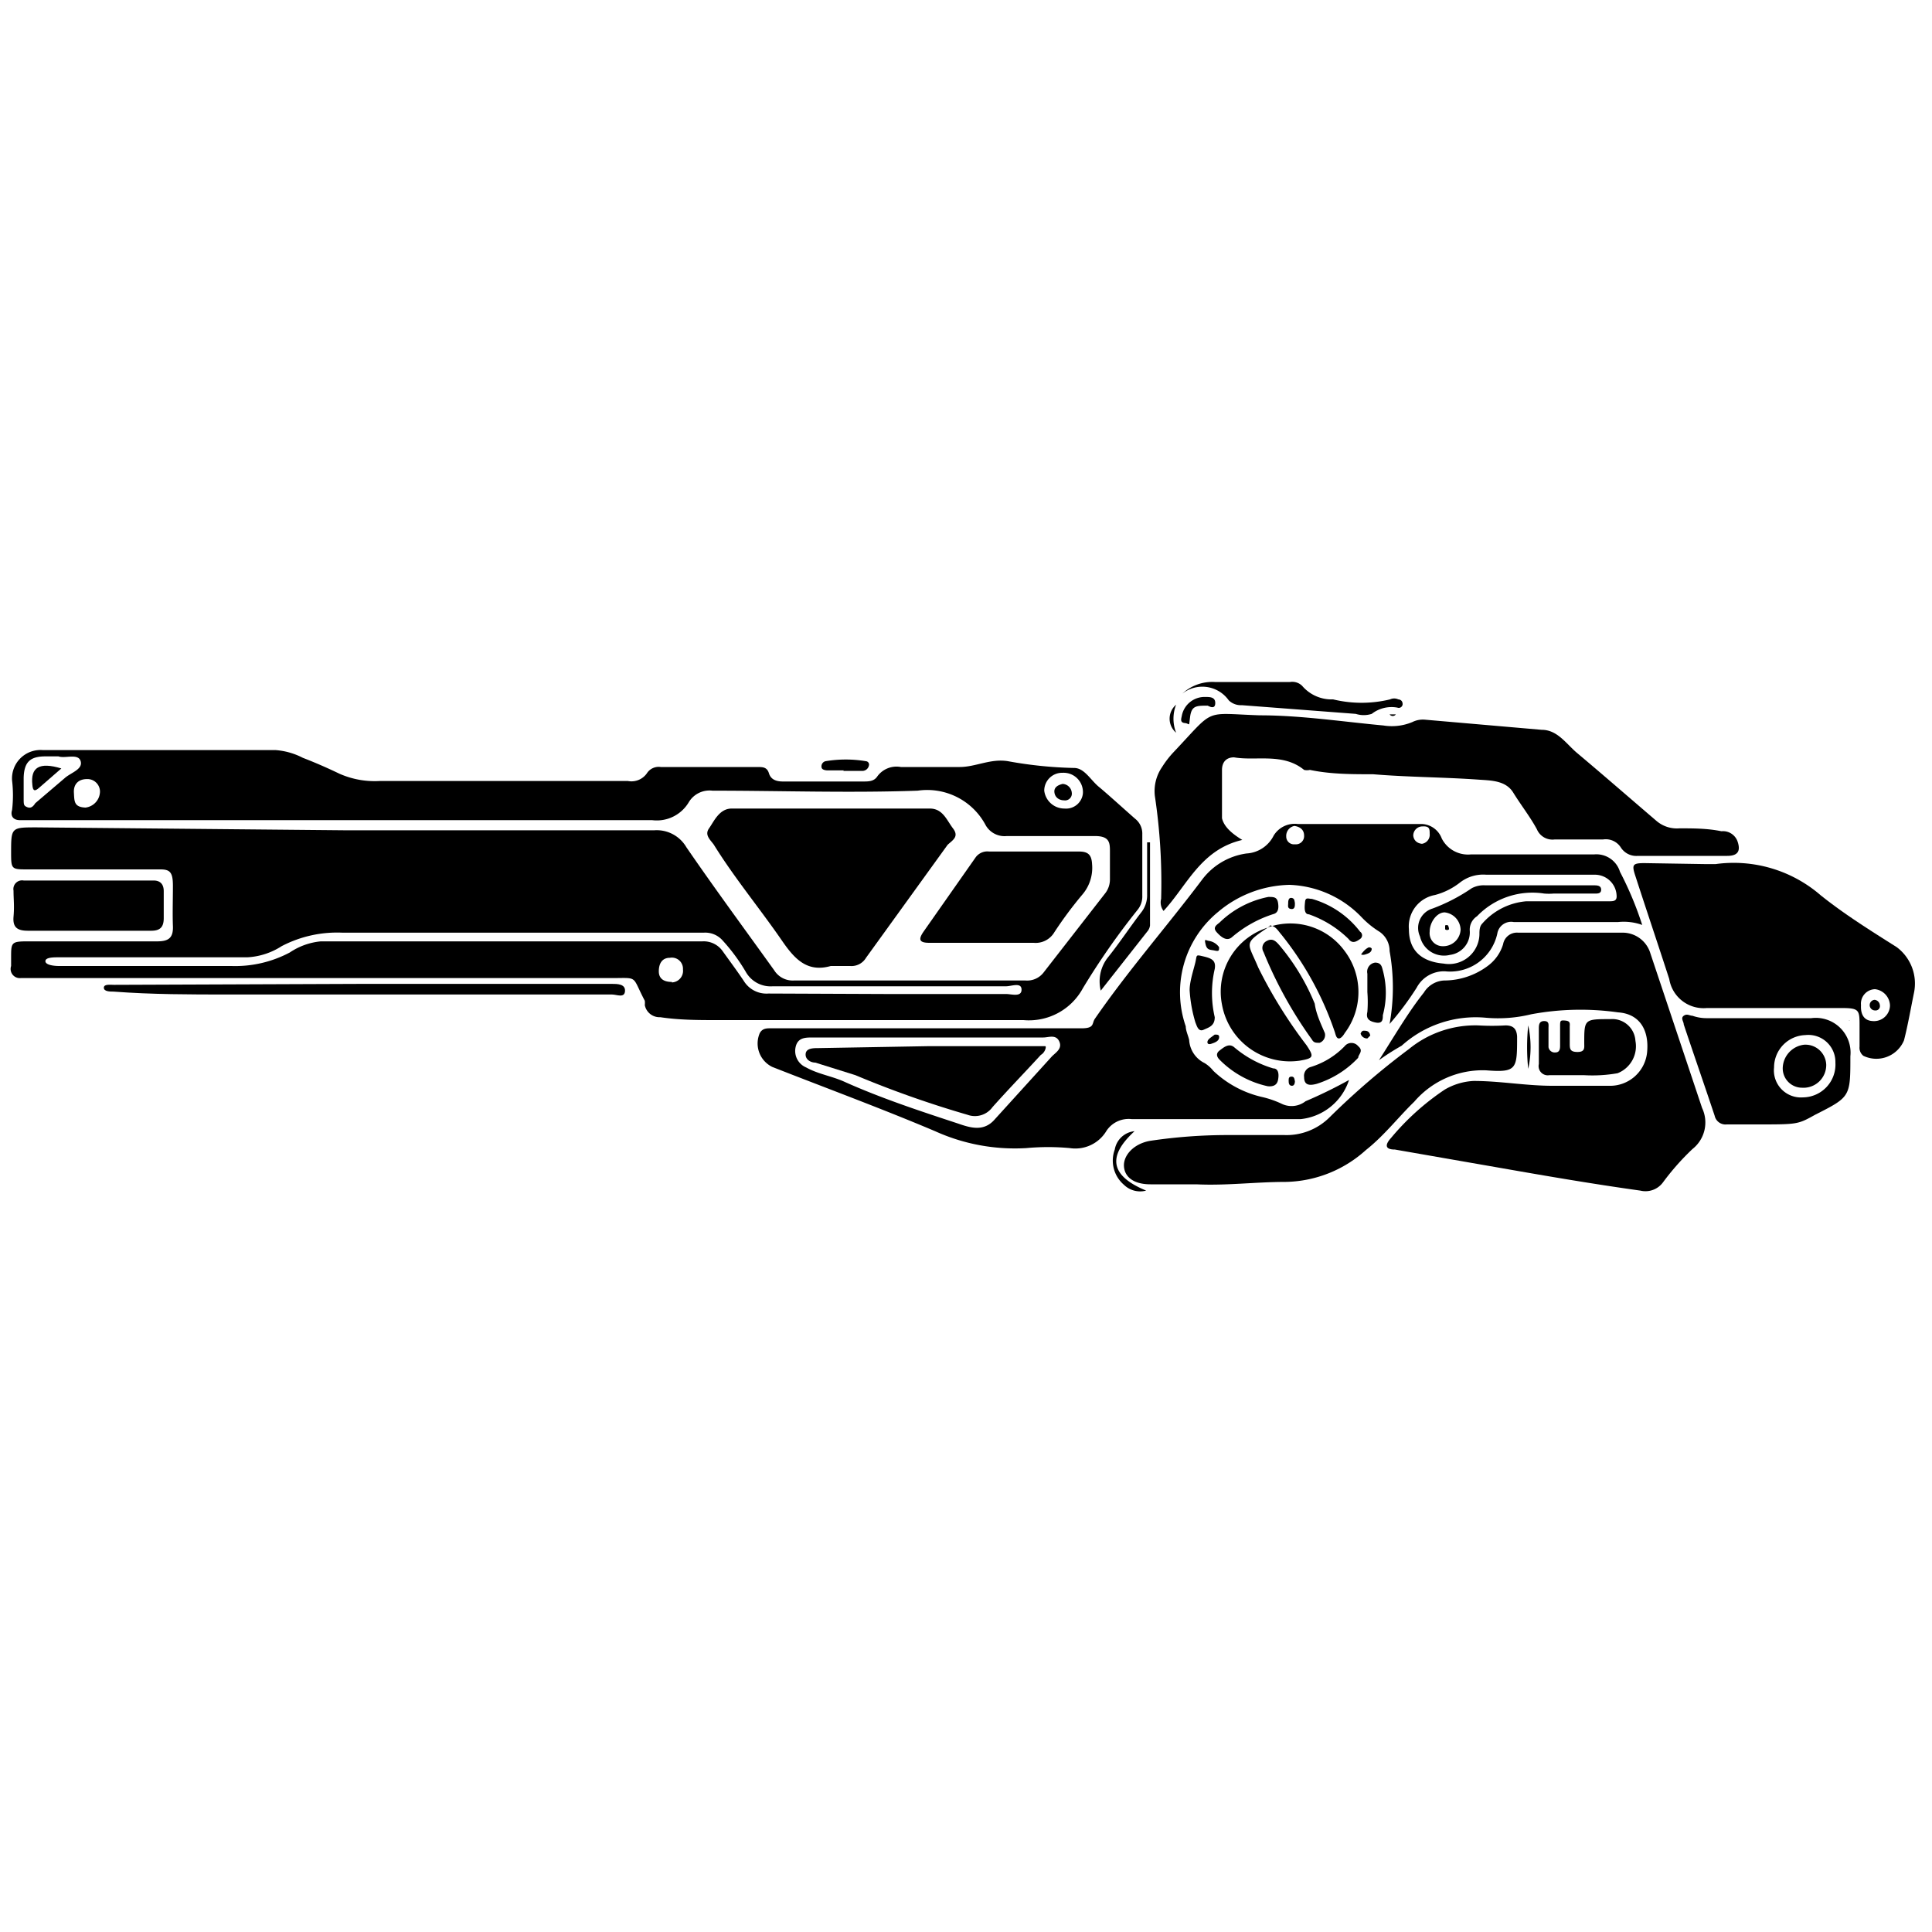 <svg xmlns="http://www.w3.org/2000/svg" class="HeroAbility-icon HeroAbility-icon--hoverState" viewBox="0 0 40 40" preserveAspectRatio="xMidYMid meet"><g id="_Group_19" data-name="&lt;Group&gt;"><path id="_Compound_Path_2" data-name="&lt;Compound Path&gt;" d="M7.12,17.19c2.14,0,4.29,0,6.43,0a.71.71,0,0,1,.66.35c.59.86,1.21,1.7,1.82,2.55a.45.45,0,0,0,.41.21h4.79a.43.43,0,0,0,.38-.17l1.26-1.62a.47.47,0,0,0,.11-.31c0-.19,0-.37,0-.56s0-.34-.34-.33c-.6,0-1.2,0-1.8,0a.45.45,0,0,1-.43-.22A1.37,1.37,0,0,0,19,16.37c-1.42.05-2.84,0-4.25,0a.5.5,0,0,0-.49.24.77.77,0,0,1-.76.37H.41c-.13,0-.2-.08-.16-.21a2.57,2.57,0,0,0,0-.61.59.59,0,0,1,.64-.63l4.82,0a1.46,1.46,0,0,1,.56.16c.26.1.51.21.76.33a1.81,1.81,0,0,0,.83.15H13a.39.39,0,0,0,.4-.17.29.29,0,0,1,.28-.12h2c.11,0,.2,0,.24.13s.15.17.29.17h1.66c.11,0,.22,0,.29-.1a.49.49,0,0,1,.49-.2h1.22c.33,0,.64-.18,1-.12a8.57,8.57,0,0,0,1.37.14c.21,0,.34.25.51.39s.5.44.75.66a.39.39,0,0,1,.15.32c0,.42,0,.85,0,1.27a.44.44,0,0,1-.1.3,15,15,0,0,0-1.13,1.62,1.27,1.27,0,0,1-1.23.66c-2.11,0-4.22,0-6.33,0-.4,0-.79,0-1.19-.06a.31.31,0,0,1-.32-.25.41.41,0,0,0,0-.09c-.28-.53-.12-.47-.69-.47H.43A.19.19,0,0,1,.23,20c0-.06,0-.11,0-.17,0-.31,0-.34.33-.34.9,0,1.79,0,2.69,0,.24,0,.34-.07.33-.32s0-.55,0-.83S3.52,18,3.32,18c-.91,0-1.83,0-2.74,0-.34,0-.35,0-.35-.34,0-.53,0-.53.53-.53Zm11.24,3.39h2.47c.11,0,.32.07.32-.09s-.21-.07-.32-.07H16a.59.59,0,0,1-.56-.3,3.86,3.86,0,0,0-.48-.65.48.48,0,0,0-.39-.16c-2.49,0-5,0-7.48,0a2.48,2.48,0,0,0-1.26.28,1.45,1.45,0,0,1-.71.23H1.21c-.1,0-.27,0-.27.08s.18.1.28.1c1.19,0,2.38,0,3.57,0A2.41,2.41,0,0,0,6,19.72a1.38,1.38,0,0,1,.64-.23h7.9a.48.48,0,0,1,.42.2c.15.21.3.41.44.62a.55.55,0,0,0,.51.26ZM1.21,15.66H.94c-.32,0-.44.12-.45.44,0,.14,0,.28,0,.42s0,.16.07.19.12,0,.17-.08l.61-.52c.12-.11.38-.18.33-.35S1.35,15.71,1.21,15.66Zm21.21.77A.4.4,0,0,0,22,16a.37.37,0,0,0-.38.37.42.42,0,0,0,.42.37A.35.35,0,0,0,22.42,16.43ZM1.8,16.13c-.17,0-.28.1-.27.28s0,.3.24.31a.34.34,0,0,0,.3-.33A.26.26,0,0,0,1.8,16.13Zm12.11,4.21a.24.24,0,0,0,.23-.27.23.23,0,0,0-.27-.24c-.17,0-.23.13-.23.28S13.74,20.33,13.91,20.33Z"/><path id="_Compound_Path_3" data-name="&lt;Compound Path&gt;" d="M34,19.15a1.13,1.13,0,0,0-.5-.06H31.34a.29.29,0,0,0-.34.24,1,1,0,0,1-1.08.78.64.64,0,0,0-.59.34,6.12,6.12,0,0,1-.56.75,4.24,4.24,0,0,0,0-1.51.48.48,0,0,0-.21-.4A1.87,1.87,0,0,1,28.2,19a2.17,2.17,0,0,0-1.5-.68,2.36,2.36,0,0,0-1.48.56,2.15,2.15,0,0,0-.67,2.37c0,.09.05.19.07.28a.57.57,0,0,0,.32.48.69.69,0,0,1,.18.16,2.17,2.17,0,0,0,1,.54,2,2,0,0,1,.41.14.47.47,0,0,0,.5-.05,9.62,9.62,0,0,0,.9-.44,1.18,1.18,0,0,1-1,.81h-3.5a.55.55,0,0,0-.52.24.75.75,0,0,1-.76.36,4.91,4.91,0,0,0-.9,0,4,4,0,0,1-1.89-.35c-1.11-.47-2.25-.89-3.37-1.33a.54.54,0,0,1-.26-.7c.06-.11.16-.1.26-.1h5.57c.28,0,.55,0,.83,0s.21-.1.28-.2c.69-1,1.49-1.91,2.22-2.88a1.39,1.39,0,0,1,.92-.54.67.67,0,0,0,.56-.37.51.51,0,0,1,.5-.24h2.57a.46.46,0,0,1,.41.3.61.61,0,0,0,.6.33H33a.51.51,0,0,1,.54.36A7,7,0,0,1,34,19.15ZM19.23,21.48h-2.4c-.16,0-.32,0-.36.21a.37.37,0,0,0,.22.41c.25.14.54.18.8.3.76.34,1.55.6,2.34.86.26.09.54.18.77-.09l1.18-1.3c.08-.08.22-.16.15-.31s-.22-.08-.33-.08Zm9.94-2.24c0,.42.24.67.72.71a.63.63,0,0,0,.74-.6c0-.08,0-.17.06-.23a1.36,1.36,0,0,1,.91-.46c.57,0,1.14,0,1.71,0,.09,0,.17,0,.16-.12a.45.45,0,0,0-.45-.43H30.77a.78.78,0,0,0-.54.16,1.43,1.43,0,0,1-.52.26A.66.66,0,0,0,29.17,19.24ZM26.8,17.1a.21.21,0,0,0-.17.22.16.16,0,0,0,.18.16A.17.17,0,0,0,27,17.3C27,17.19,26.93,17.12,26.8,17.1Zm2.64.37a.19.19,0,0,0,.16-.21c0-.09,0-.16-.15-.15a.19.19,0,0,0-.19.19C29.27,17.4,29.34,17.46,29.44,17.47Z"/><path id="_Path_14" data-name="&lt;Path&gt;" d="M28.55,21.95c.32-.5.61-1,.93-1.4a.52.52,0,0,1,.42-.25A1.51,1.51,0,0,0,30.8,20a.87.87,0,0,0,.32-.45.29.29,0,0,1,.31-.24c.72,0,1.43,0,2.15,0a.6.6,0,0,1,.59.43l1.07,3.2a.7.7,0,0,1-.2.85,5.2,5.2,0,0,0-.61.69.45.45,0,0,1-.47.17c-1-.14-1.93-.3-2.9-.47l-2.18-.38c-.23,0-.19-.12-.08-.24a5.23,5.23,0,0,1,1.11-1,1.31,1.31,0,0,1,.6-.18c.55,0,1.08.1,1.63.1h1.17a.77.77,0,0,0,.79-.68c.05-.47-.15-.81-.6-.84A5.56,5.56,0,0,0,31.7,21a2.88,2.88,0,0,1-.95.07,2.29,2.29,0,0,0-1.73.58C28.88,21.73,28.73,21.82,28.55,21.95Z"/><path id="_Path_15" data-name="&lt;Path&gt;" d="M25.72,17.39c-.86.2-1.14.94-1.63,1.47a.29.29,0,0,1-.05-.25,12.06,12.06,0,0,0-.13-2.13.88.88,0,0,1,.15-.6,2,2,0,0,1,.24-.31c.87-.92.6-.8,1.78-.76.85,0,1.7.13,2.56.21a1.1,1.1,0,0,0,.6-.07.49.49,0,0,1,.26-.05l2.42.21c.32,0,.5.28.72.47.56.47,1.11.95,1.66,1.42a.65.65,0,0,0,.47.15c.29,0,.58,0,.87.06a.32.32,0,0,1,.33.2c.08.22,0,.31-.21.31H33.91a.38.38,0,0,1-.35-.17.37.37,0,0,0-.37-.17h-1a.35.35,0,0,1-.37-.21c-.14-.26-.33-.5-.49-.76s-.48-.25-.74-.27c-.72-.05-1.44-.05-2.16-.11-.44,0-.88,0-1.31-.09a.26.26,0,0,1-.12,0c-.44-.36-1-.18-1.45-.26-.18,0-.25.12-.25.26q0,.49,0,1C25.34,17.11,25.49,17.25,25.72,17.39Z"/><path id="_Compound_Path_4" data-name="&lt;Compound Path&gt;" d="M35.3,17.89h.22a2.75,2.75,0,0,1,2.18.65c.49.39,1,.71,1.57,1.07a.94.94,0,0,1,.36.93c-.07.34-.13.69-.21,1a.62.62,0,0,1-.84.32.21.21,0,0,1-.08-.19c0-.14,0-.28,0-.42,0-.34,0-.38-.38-.38H35.34a.72.72,0,0,1-.78-.6c-.23-.71-.47-1.42-.7-2.13-.08-.24-.06-.27.19-.27Zm3.47,3.25a.33.33,0,0,0,.36-.32.35.35,0,0,0-.31-.34.3.3,0,0,0-.29.33C38.52,21,38.59,21.13,38.77,21.14Z"/><path id="_Path_16" data-name="&lt;Path&gt;" d="M17.2,20c-.49.14-.75-.15-1-.51-.46-.67-1-1.32-1.42-2-.07-.1-.2-.2-.1-.34s.21-.41.47-.41h4.1c.27,0,.35.24.48.41s0,.24-.11.34l-1.69,2.34a.35.35,0,0,1-.33.17Z"/><path id="_Path_17" data-name="&lt;Path&gt;" d="M25.42,23.5c.45,0,.81,0,1.17,0a1.26,1.26,0,0,0,.93-.36,15.74,15.74,0,0,1,1.65-1.42,2.17,2.17,0,0,1,1.44-.49,4.78,4.78,0,0,0,.56,0c.16,0,.23.07.24.23,0,.67,0,.75-.64.7a1.87,1.87,0,0,0-1.49.65c-.33.32-.62.7-1,1a2.54,2.54,0,0,1-1.66.66c-.62,0-1.23.08-1.85.05l-.95,0c-.36,0-.54-.16-.55-.38s.2-.46.54-.52A10.84,10.84,0,0,1,25.42,23.5Z"/><path id="_Compound_Path_5" data-name="&lt;Compound Path&gt;" d="M36.39,23.28h-.64a.23.23,0,0,1-.25-.18c-.21-.63-.43-1.26-.64-1.89,0-.06-.07-.13,0-.18s.12,0,.18,0a.88.88,0,0,0,.31.05h2.15a.72.72,0,0,1,.81.79c0,.84,0,.84-.73,1.21C37.22,23.28,37.22,23.28,36.39,23.28Zm1-1.85a.67.67,0,0,0-.66.67.56.56,0,0,0,.6.62A.68.68,0,0,0,38,22,.56.56,0,0,0,37.38,21.43Z"/><path id="_Path_18" data-name="&lt;Path&gt;" d="M20.34,19.52h-1.1c-.21,0-.23-.07-.12-.23l1.08-1.54a.3.3,0,0,1,.28-.12h1.86c.19,0,.26.07.27.26a.85.85,0,0,1-.2.63,8.16,8.16,0,0,0-.58.78.45.45,0,0,1-.43.22Z"/><path id="_Path_19" data-name="&lt;Path&gt;" d="M1.8,19.27H.58c-.21,0-.32-.06-.3-.29s0-.36,0-.54a.18.18,0,0,1,.21-.21H3.18c.14,0,.21.08.21.22s0,.37,0,.56-.08.26-.26.26Z"/><path id="_Path_20" data-name="&lt;Path&gt;" d="M7.55,20.37h5.11c.12,0,.29,0,.28.15s-.17.07-.27.07c-2.65,0-5.3,0-7.94,0-.79,0-1.58,0-2.38-.06-.07,0-.2,0-.2-.08s.13-.06.21-.06Z"/><path id="_Path_21" data-name="&lt;Path&gt;" d="M26.27,19.19c-.54.36-.44.31-.22.84a9.75,9.75,0,0,0,1,1.61c.16.24.15.27-.14.32A1.43,1.43,0,0,1,25.3,20.8a1.39,1.39,0,0,1,1-1.61Z"/><path id="_Path_22" data-name="&lt;Path&gt;" d="M26.28,19.19a1.39,1.39,0,0,1,1.56.5,1.41,1.41,0,0,1,0,1.7s-.06.11-.12.11-.07-.1-.09-.15a6.6,6.6,0,0,0-1.1-2c-.07-.08-.12-.18-.24-.19Z"/><path id="_Path_23" data-name="&lt;Path&gt;" d="M32.79,22.26h-.71a.19.19,0,0,1-.22-.23c0-.24,0-.49,0-.73,0-.07,0-.16.11-.16s.09.08.09.15,0,.26,0,.39a.13.13,0,0,0,.14.11c.09,0,.1-.07.1-.14s0-.26,0-.39,0-.14.11-.13.09.07.09.13,0,.23,0,.34,0,.18.16.18.14-.09.14-.18c0-.5,0-.5.54-.5a.48.48,0,0,1,.52.45.6.6,0,0,1-.37.67A3,3,0,0,1,32.79,22.26Z"/><path id="_Path_24" data-name="&lt;Path&gt;" d="M24.48,14.36a.91.91,0,0,1,.67-.24c.52,0,1,0,1.56,0a.29.29,0,0,1,.25.08.8.8,0,0,0,.64.28,2.51,2.51,0,0,0,1.18,0,.2.2,0,0,1,.17,0s.09,0,.09.1a.08.08,0,0,1-.11.07.67.67,0,0,0-.53.13.54.54,0,0,1-.33,0l-2.36-.18a.36.36,0,0,1-.27-.1A.67.67,0,0,0,24.48,14.36Z"/><path id="_Path_25" data-name="&lt;Path&gt;" d="M27.43,21.39a.17.17,0,0,1-.11.2c-.08,0-.12,0-.16-.07a8.67,8.67,0,0,1-1-1.81.16.16,0,0,1,.07-.23c.11-.06.18,0,.25.08a4.52,4.52,0,0,1,.74,1.22C27.25,21,27.35,21.2,27.43,21.39Z"/><path id="_Path_26" data-name="&lt;Path&gt;" d="M22.79,20.51a.8.8,0,0,1,.15-.69c.24-.3.45-.62.68-.92a.57.57,0,0,0,.13-.38c0-.36,0-.72,0-1.08h.06c0,.57,0,1.15,0,1.72a.24.24,0,0,1-.06.13Z"/><path id="_Path_27" data-name="&lt;Path&gt;" d="M24.63,20.5c0-.16.06-.35.11-.54s0-.2.17-.16.27.08.24.26a2.21,2.21,0,0,0,0,1c0,.18-.12.21-.23.26s-.14-.08-.17-.15A2.9,2.9,0,0,1,24.63,20.5Z"/><path id="_Path_28" data-name="&lt;Path&gt;" d="M26.26,18.57c.11,0,.18,0,.2.12s0,.2-.08.23a2.46,2.46,0,0,0-.87.48c-.11.1-.23,0-.32-.1s0-.15.06-.2A2,2,0,0,1,26.26,18.57Z"/><path id="_Path_29" data-name="&lt;Path&gt;" d="M26.25,22.49a2,2,0,0,1-1-.55c-.06-.06-.08-.13,0-.19s.19-.16.3-.07a2.22,2.22,0,0,0,.81.44c.12,0,.12.14.1.24S26.37,22.5,26.25,22.49Z"/><path id="_Path_30" data-name="&lt;Path&gt;" d="M27.16,18.61a1.92,1.92,0,0,1,1,.68.09.09,0,0,1,0,.15c-.07.05-.16.11-.24,0a2.22,2.22,0,0,0-.82-.51c-.11,0-.09-.16-.08-.26S27.09,18.61,27.16,18.61Z"/><path id="_Path_31" data-name="&lt;Path&gt;" d="M27,22.3a.19.19,0,0,1,.14-.21,1.65,1.65,0,0,0,.7-.43.18.18,0,0,1,.28,0c.12.1,0,.17,0,.24a2,2,0,0,1-.86.54C27.11,22.48,27,22.47,27,22.3Z"/><path id="_Path_32" data-name="&lt;Path&gt;" d="M28.31,20.54c0-.13,0-.26,0-.38a.19.19,0,0,1,.16-.23c.13,0,.14.09.16.16a1.78,1.78,0,0,1,0,.93c0,.08,0,.18-.15.15s-.2-.09-.17-.22A2.66,2.66,0,0,0,28.31,20.54Z"/><path id="_Path_33" data-name="&lt;Path&gt;" d="M17.47,15.95h-.34s-.11,0-.12-.06a.11.11,0,0,1,.08-.13,2.55,2.55,0,0,1,.84,0,.07.07,0,0,1,.06.09.14.14,0,0,1-.12.11l-.41,0Z"/><path id="_Path_34" data-name="&lt;Path&gt;" d="M23.49,23.42c-.58.53-.49.93.24,1.23a.48.48,0,0,1-.46-.12.66.66,0,0,1-.19-.73A.46.46,0,0,1,23.49,23.42Z"/><path id="_Path_35" data-name="&lt;Path&gt;" d="M25,14.61c-.23,0-.33,0-.36.23s0,.14-.11.13-.07-.1-.06-.16a.48.48,0,0,1,.49-.38c.09,0,.21,0,.2.14S25,14.6,25,14.61Z"/><path id="_Path_36" data-name="&lt;Path&gt;" d="M31.64,21.23a2.1,2.1,0,0,1,0,.9A4.39,4.39,0,0,1,31.64,21.23Z"/><path id="_Path_37" data-name="&lt;Path&gt;" d="M24.35,15.17a.38.38,0,0,1,0-.58A.8.8,0,0,0,24.35,15.17Z"/><path id="_Path_38" data-name="&lt;Path&gt;" d="M25.24,19.61c0,.07,0,.09-.09.07s-.16,0-.19-.13,0-.08.07-.07A.32.32,0,0,1,25.24,19.61Z"/><path id="_Path_39" data-name="&lt;Path&gt;" d="M26.81,18.7c0,.06,0,.13-.08.12s-.06-.07-.06-.11,0-.13.07-.12S26.8,18.66,26.81,18.7Z"/><path id="_Path_40" data-name="&lt;Path&gt;" d="M25.15,21.42c.06,0,.1,0,.09.07s-.1.1-.16.12-.09,0-.08-.05S25.1,21.46,25.15,21.42Z"/><path id="_Path_41" data-name="&lt;Path&gt;" d="M28.4,19.64c0,.08-.07.1-.13.12s-.09,0-.09,0,.07-.1.13-.13A.06.06,0,0,1,28.4,19.64Z"/><path id="_Path_42" data-name="&lt;Path&gt;" d="M26.81,22.39s0,.09-.06.09-.07-.05-.07-.1,0-.09.06-.09S26.8,22.34,26.81,22.39Z"/><path id="_Path_43" data-name="&lt;Path&gt;" d="M28.23,21.34c.06,0,.12,0,.14.1a0,0,0,0,1-.06.06.14.14,0,0,1-.14-.1S28.19,21.34,28.23,21.34Z"/><path id="_Path_44" data-name="&lt;Path&gt;" d="M38.28,21.13s0,0-.05,0l0,0s0,0,.05,0S38.27,21.12,38.28,21.13Z"/><path id="_Path_45" data-name="&lt;Path&gt;" d="M28.77,14.79h.13A.08.08,0,0,1,28.77,14.79Z"/><path id="_Path_46" data-name="&lt;Path&gt;" d="M1.27,15.91l-.46.4c-.09.08-.13.07-.14-.06C.63,15.89.81,15.77,1.27,15.91Z"/><path id="_Path_47" data-name="&lt;Path&gt;" d="M22,16.23a.2.2,0,0,1,.19.18.14.14,0,0,1-.16.16c-.1,0-.19-.06-.2-.17S21.92,16.25,22,16.23Z"/><path id="_Path_48" data-name="&lt;Path&gt;" d="M19.21,21.66h2.25c.06,0,.15,0,.18,0s0,.13-.09.18c-.33.36-.67.71-1,1.08a.45.45,0,0,1-.52.16,21.46,21.46,0,0,1-2.32-.82L16.88,22c-.09,0-.21-.06-.2-.18s.16-.12.26-.12Z"/><path id="_Compound_Path_6" data-name="&lt;Compound Path&gt;" d="M32.17,18.5a1.17,1.17,0,0,1-.2,0,1.59,1.59,0,0,0-1.39.47.33.33,0,0,0-.15.3.47.47,0,0,1-.41.5.51.51,0,0,1-.62-.38.42.42,0,0,1,.26-.58,3.74,3.74,0,0,0,.81-.42.52.52,0,0,1,.28-.06H33c.06,0,.15,0,.15.09s-.09.08-.15.08h-.83Zm-2.3,1.09a.36.36,0,0,0,.37-.34.37.37,0,0,0-.33-.36c-.16,0-.31.2-.31.4A.27.27,0,0,0,29.87,19.59Z"/><path id="_Path_49" data-name="&lt;Path&gt;" d="M38.8,20.7a.12.12,0,0,1,.12.11.09.09,0,0,1-.1.11.11.11,0,0,1,0-.22Z"/><path id="_Path_50" data-name="&lt;Path&gt;" d="M37.31,22.52a.4.4,0,0,1-.4-.42.5.5,0,0,1,.44-.47.43.43,0,0,1,.46.41A.47.47,0,0,1,37.31,22.52Z"/><path id="_Path_51" data-name="&lt;Path&gt;" d="M30,19.24a.06.06,0,0,1-.08,0,0,0,0,0,1,0-.08.07.07,0,0,1,.06,0S30,19.2,30,19.24Z"/></g></svg>
